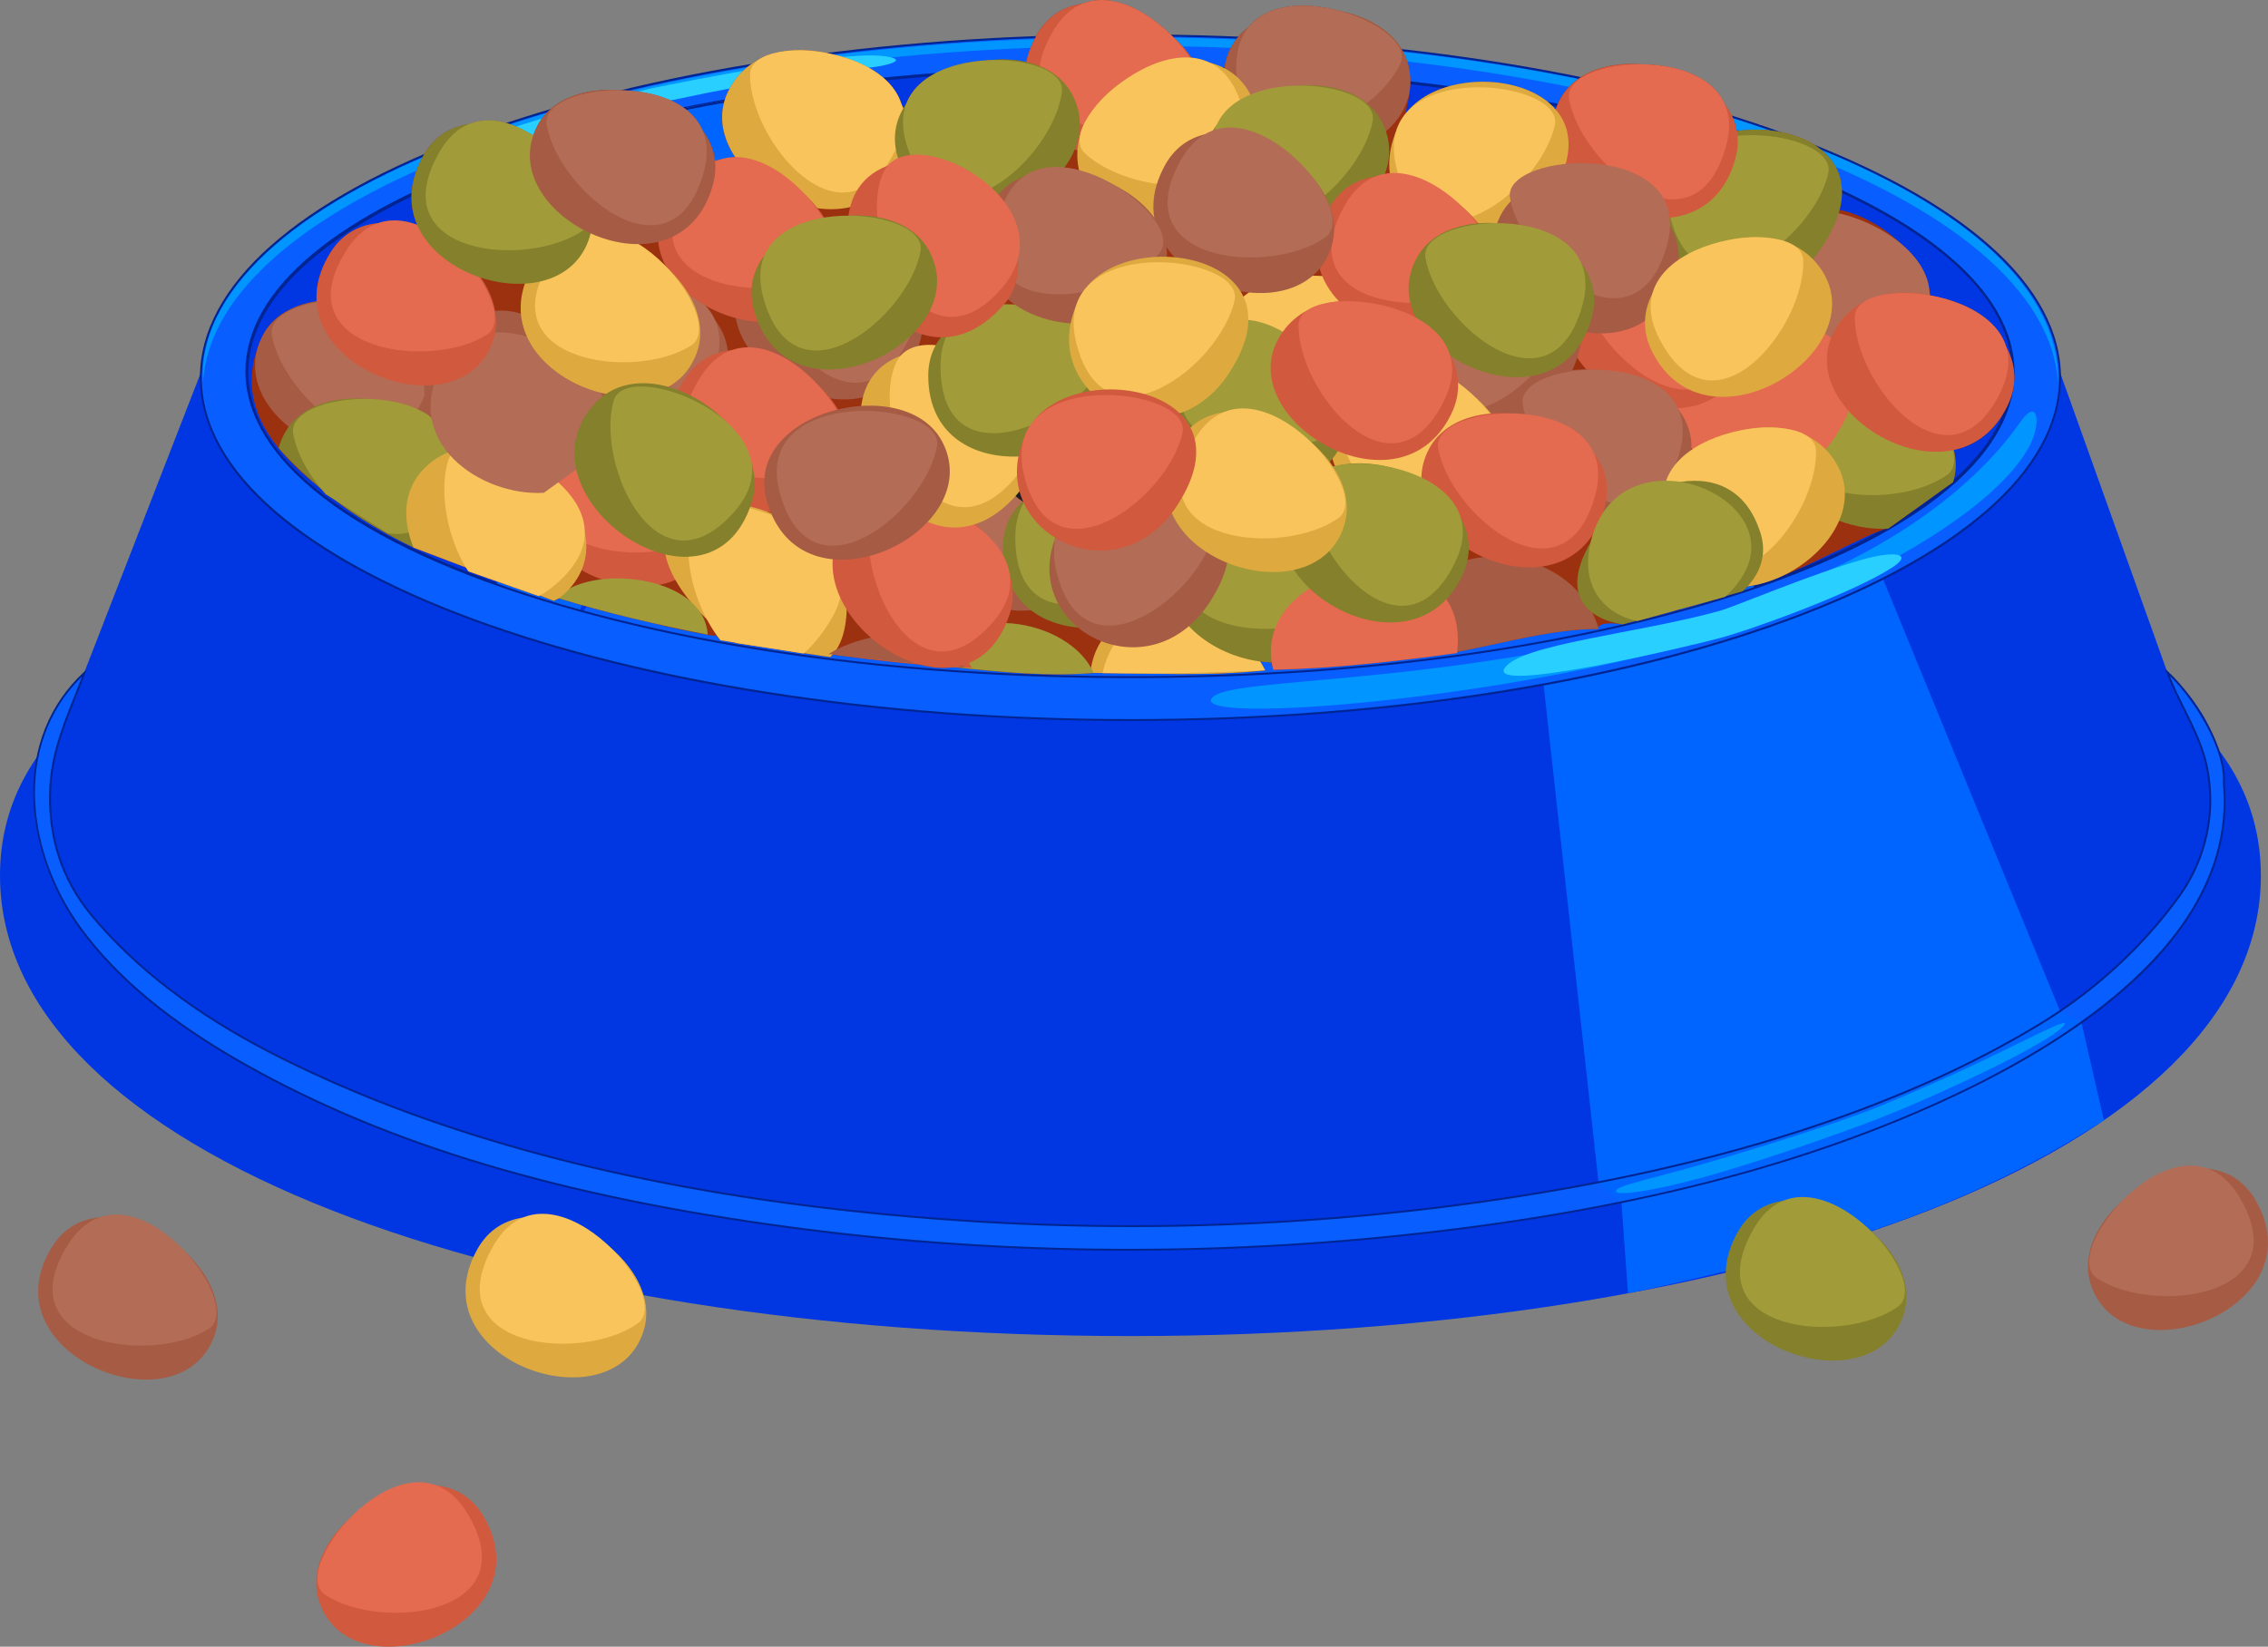 <?xml version="1.0" encoding="UTF-8"?>
<svg id="Ebene_2" data-name="Ebene 2" xmlns="http://www.w3.org/2000/svg" viewBox="0 0 542.07 393.69">
  <rect x="0" y="0" width="542.07" height="393.69" fill="#808080" stroke="none"/>
  <defs>
    <style>
      .cls-1 {
        fill: #d1593e;
      }

      .cls-1, .cls-2, .cls-3, .cls-4, .cls-5, .cls-6, .cls-7, .cls-8, .cls-9, .cls-10, .cls-11, .cls-12, .cls-13, .cls-14, .cls-15, .cls-16, .cls-17 {
        stroke-width: 0px;
      }

      .cls-2 {
        fill: #e46a50;
      }

      .cls-3 {
        fill: #a19b39;
      }

      .cls-4 {
        fill: #9c3110;
      }

      .cls-5 {
        fill: #085eff;
      }

      .cls-6 {
        fill: #002491;
      }

      .cls-7 {
        fill: #fff;
      }

      .cls-8 {
        fill: #f8c45b;
      }

      .cls-9 {
        fill: #deaa40;
      }

      .cls-10 {
        fill: #0095ff;
      }

      .cls-11 {
        fill: #29d0ff;
      }

      .cls-12 {
        fill: #0065ff;
      }

      .cls-13 {
        fill: #a65b44;
      }

      .cls-14 {
        fill: #0037e3;
      }

      .cls-15 {
        fill: #85802b;
      }

      .cls-16 {
        fill: #1d1d1b;
      }

      .cls-17 {
        fill: #b36c55;
      }
    </style>
  </defs>
  <g id="_Ńëîé_1" data-name="Ńëîé 1">
    <g>
      <g>
        <path class="cls-14" d="m531.47,196.99c-7.37,55.85-118.22,100.38-255.04,101.69-2.17.02-4.35.03-6.53.03-.59,0-1.18,0-1.77,0h-.18c-143.02-.49-258.68-48.19-259.44-107.07l10.25-27.32,29.27-75.31h444.33l25.63,71.67h0c0,.06.03.16.07.34.27,1.21,1.29,5.39,2.97,7.86l6.42,17.3,3.79,10.23.22.58Z"/>
        <path class="cls-14" d="m540.37,209.3c0,66.49-120.97,110.12-270.18,110.12S0,275.79,0,209.3s120.97-85.9,270.18-85.9,270.18,19.41,270.18,85.9Z"/>
        <path class="cls-14" d="m531.87,191.05c0,1.99-.13,3.97-.4,5.94-7.48,56.7-121.6,101.72-261.28,101.72S9.28,250.83,8.51,191.65c-.01-.19-.01-.4-.01-.6,0-10.4,3.58-19.23,10.26-26.72,31.55-35.36,132.16-40.93,251.43-40.93s212.73,5.18,247.8,37.28c9,8.23,13.88,18.23,13.88,30.37Z"/>
        <path class="cls-14" d="m518.15,161.1s-.05-.05-.08-.07c-.04-.17-.06-.28-.07-.33l.15.4Z"/>
        <path class="cls-5" d="m270.18,8.46c-122.71,0-222.18,36.64-222.18,81.84s99.47,81.85,222.18,81.85,222.18-36.64,222.18-81.85S392.89,8.46,270.18,8.46Zm131.58,137.53c-36.08,9.95-81.82,15.9-131.58,15.9s-95.49-5.94-131.58-15.9c-48.45-13.34-79.49-33.91-79.49-56.97,0-40.24,94.5-72.86,211.07-72.86s211.06,32.62,211.06,72.86c0,23.06-31.03,43.63-79.48,56.97Z"/>
        <g>
          <path class="cls-14" d="m481.02,88.79c0,23.06-31.03,43.63-79.48,56.97-36.08,9.95-81.82,15.9-131.58,15.9s-95.49-5.94-131.58-15.9c-48.45-13.34-79.49-33.91-79.49-56.97,0-40.24,94.5-72.86,211.07-72.86s211.06,32.62,211.06,72.86Z"/>
          <path class="cls-6" d="m269.96,161.89c-48.4,0-93.92-5.5-131.64-15.91-50.63-13.94-79.66-34.78-79.66-57.19,0-19.57,22.01-37.94,61.98-51.74,39.89-13.77,92.92-21.35,149.33-21.35s109.43,7.58,149.32,21.35c39.97,13.8,61.98,32.17,61.98,51.74,0,22.41-29.03,43.25-79.65,57.19-37.75,10.41-83.27,15.91-131.64,15.91Zm0-145.73c-116.26,0-210.84,32.58-210.84,72.63,0,11.2,7.23,21.94,21.48,31.94,13.63,9.56,33.63,18.14,57.85,24.8,37.68,10.4,83.16,15.89,131.52,15.89s93.81-5.5,131.52-15.89c24.21-6.67,44.21-15.24,57.84-24.8,14.25-10,21.48-20.74,21.48-31.94,0-40.05-94.58-72.63-210.84-72.63Z"/>
        </g>
        <path class="cls-12" d="m419.39,140.56c-4.63,1.53-12.85,4.05-17.86,5.43-36.08,9.95-81.82,15.9-131.58,15.9s-95.49-5.94-131.58-15.9c-5.01-1.38-15.14-4.74-19.77-6.27,3.36-4.9,8.42-9.28,14.46-13.62,1.16,2.09,16.59,7.19,16.59,7.19,16.9-10.64,27.97-13.54,42.09-17.58,14.79-4.24,23.43-5.8,43.6-7.9,0,0-7.62-10.45-9.33-14.14,14.3-1.85,29.12-2.82,43.95-2.82,33.71,0,67.44,4.99,94.96,14.05,12.96,4.27,23.78,9.17,32.14,14.59,10.3,6.67,17.75,13.44,22.35,21.07Z"/>
        <path class="cls-5" d="m401.77,145.99c-36.07,9.94-81.81,15.9-131.58,15.9s-95.5-5.94-131.58-15.9c4.62-17.93,61.76-40.03,131.58-40.03s126.96,22.11,131.58,40.03Z"/>
        <path class="cls-5" d="m531.51,187.31c.68-8.05-6.75-20.3-13.52-26.62,2.8,7.55,7.72,14.52,9.41,22.37,2.35,10.89-.09,22.22-6.54,31.16-8.88,12.33-20.41,22.77-33.29,30.59-36.79,22.33-81.27,34.31-123.4,41-54.92,8.72-111.45,9.54-166.66,3-45.03-5.33-92.08-16.24-132.69-37.08-16.05-8.24-31.42-18.96-43.02-32.99-7.21-8.72-10.37-18.86-9.8-30.38.5-10.12,4.72-18.26,8.15-27.49-17.59,16.43-14.02,43.2-.93,61.09,10.14,13.86,24.55,24.22,39.36,32.56,39.51,22.26,85.61,32.94,130.19,38.91,48.3,6.47,97.4,7.04,145.86,1.98,45.52-4.76,92-14.23,133.55-34.05,27.98-13.35,66.56-37.93,63.32-74.05Z"/>
        <path class="cls-12" d="m389.09,309.2c11.58-2.32,41.78-9.44,58.86-15.17,27.74-9.31,45.9-20.44,54.9-26.2l-5.38-23.37-5.1-2.73-42.43-103.57c-6.31,3.22-18.28,8.57-36.93,14.5-19.15,6.09-32.57,8.53-44.13,10.59l13.19,119.41,5.47,4.79,1.56,21.75Z"/>
        <path class="cls-10" d="m235.33,107.8c-20.17,2.1-28.81,3.66-43.6,7.9-14.12,4.04-25.19,6.94-42.09,17.58,0,0-15.43-5.11-16.59-7.19,3.05-2.19,6.34-4.37,9.79-6.6,8.36-5.42,19.17-10.32,32.13-14.59,15.42-5.08,32.79-8.88,51.02-11.24,1.71,3.69,9.33,14.14,9.33,14.14Z"/>
        <path class="cls-12" d="m225.99,93.66c-18.23,2.36-35.6,6.16-51.02,11.24-12.96,4.27-23.77,9.17-32.13,14.59-3.45,2.23-6.75,4.41-9.79,6.6-9.94-17.91-24.37-84.22-24.37-84.22,14.33-5.98,26.18-9.36,42.79-13.37,15.07-3.64,44.31-8.76,58.8-9.69,0,0,8.54,58.45,15.65,74.68.02.06.05.11.08.17Z"/>
        <path class="cls-14" d="m401.77,146.04c-.83.23-.82.23-1.66.45-13.91-21.18-66.09-38.65-130.33-38.65s-115.46,16.72-130.37,38.32c-.61-.16-.2.04-.81-.12,4.62-17.93,61.76-40.03,131.58-40.03s126.96,22.1,131.58,40.03Z"/>
        <path class="cls-10" d="m448.94,267.44c-7.71,3-27.42,10.07-42.74,14.26-12.35,3.38-21.91,4.57-19.62,2.59,1.25-1.08,9.26-2.8,19.46-5.72,13.59-3.89,31.06-9.4,41.53-13.4,2.17-.83,14.46-5.96,25.36-11.13,11.65-5.53,21.85-11.03,20.49-9.04-2.75,4.01-29.99,16.8-44.49,22.45Z"/>
        <path class="cls-10" d="m410.11,152.09c-48.8,15.05-124.76,21.18-120.54,14.9,3.82-5.68,55.94-2,121.47-20.94,36.09-10.43,59.95-28.14,71.77-45.08,4.47-6.41,5.09.56,2.15,5.89-10.76,19.5-54.51,38.96-74.85,45.23Z"/>
        <path class="cls-11" d="m188.73,114.83c-13.62,3.2-25.81,8.42-34.63,13.26-5.23,2.87-5.85,5.62-4.18,4.48,9.62-6.53,20.49-11.22,39.97-16.59,10.91-3.01,24.82-5.83,34.46-7.16,7.19-.99,11.75-1.21,10.26-1.78-1.49-.57-11.28.24-21.98,1.99-9.62,1.57-18.16,4.45-23.9,5.8Z"/>
        <path class="cls-10" d="m491.9,89.85c.02.57-.01,1.14-.05,1.71-2.47-44.41-100.52-80.59-221.67-80.59S50.98,47.15,48.51,91.56c-.04-.57-.05-1.14-.05-1.71,0-44.36,99.02-80.93,221.72-80.93s220.5,35.61,221.72,80.93Z"/>
        <path class="cls-11" d="m156.02,21.06c-4.46.91-60.04,15.43-52.53,19.69,2.27,1.29,8.98-3.26,12.54-4.3,11.65-3.38,23.78-7.87,36.35-10.7,22.9-5.15,41.33-8.24,53.39-9.35,7.79-.72,11.37-2.3,5.32-3-11-1.26-46.9,5.99-55.07,7.66Z"/>
        <path class="cls-6" d="m269.75,299.03c-27.2,0-54.27-1.79-81-5.37-54.73-7.33-96.12-19.7-130.27-38.94-17.82-10.04-30.72-20.71-39.43-32.63-6.72-9.19-10.76-20.57-11.08-31.22-.36-12.04,3.8-22.47,12.04-30.17l.71-.66-.34.91c-.73,1.97-1.51,3.92-2.26,5.8-2.82,7.05-5.48,13.7-5.87,21.62-.57,11.55,2.71,21.71,9.74,30.22,10.38,12.55,24.83,23.63,42.95,32.93,35.9,18.42,80.52,30.89,132.61,37.06,56.16,6.65,112.21,5.64,166.6-3,50.16-7.97,91.65-21.75,123.31-40.97,13.06-7.93,24.55-18.48,33.22-30.53,6.45-8.95,8.81-20.24,6.5-30.98-1.02-4.71-3.24-9.19-5.4-13.53-1.42-2.85-2.89-5.81-4-8.81l-.34-.91.71.66c7.09,6.62,14.23,18.96,13.59,26.79,1.44,16.09-5.3,31.48-20.02,45.73-10.56,10.22-25.17,19.82-43.43,28.53-36.31,17.32-80.01,28.46-133.62,34.07-21.63,2.26-43.32,3.39-64.92,3.39ZM19.59,161.73c-16.85,16.57-12.94,42.64-.17,60.09,8.67,11.86,21.53,22.49,39.29,32.5,34.09,19.21,75.44,31.56,130.11,38.88,47.92,6.42,96.98,7.08,145.81,1.98,53.55-5.6,97.21-16.73,133.47-34.03,30.54-14.57,66.3-39.21,63.19-73.82v-.02s0-.02,0-.02c.62-7.42-5.94-19.03-12.7-25.72,1.05,2.65,2.35,5.27,3.61,7.81,2.17,4.36,4.41,8.86,5.43,13.63,2.34,10.87-.05,22.29-6.57,31.35-8.71,12.09-20.24,22.69-33.36,30.65-31.72,19.25-73.26,33.06-123.48,41.03-54.43,8.64-110.52,9.65-166.72,3-52.15-6.17-96.81-18.66-132.76-37.11-18.17-9.33-32.67-20.45-43.1-33.05-7.11-8.6-10.42-18.87-9.85-30.53.4-8,3.07-14.69,5.9-21.77.63-1.58,1.28-3.2,1.9-4.85Z"/>
        <path class="cls-11" d="m411.04,152.55c-7.73,2.07-55.62,13.43-51.4,7.15,3.82-5.68,31.33-8.16,51.41-13.65,3-.82,22.49-9.05,34.31-12.33,7.53-2.09,12.02-1.38,6.92,1.94-9.27,6.04-33.19,14.73-41.24,16.89Z"/>
        <path class="cls-6" d="m270.18,172.38c-59.37,0-115.19-8.52-157.18-23.99-42.06-15.49-65.22-36.12-65.22-58.09s23.16-42.59,65.22-58.09c41.99-15.47,97.81-23.99,157.18-23.99s115.19,8.52,157.18,23.99c42.06,15.49,65.22,36.12,65.22,58.09s-23.16,42.6-65.22,58.09c-41.99,15.47-97.81,23.99-157.18,23.99Zm0-163.69c-122.38,0-221.95,36.61-221.95,81.61s99.57,81.62,221.95,81.62,221.95-36.61,221.95-81.62S392.57,8.69,270.18,8.69Zm0,153.43c-48.4,0-93.92-5.5-131.64-15.91-50.63-13.94-79.66-34.78-79.66-57.19,0-19.57,22.01-37.94,61.98-51.74,39.89-13.77,92.92-21.35,149.33-21.35s109.43,7.58,149.32,21.35c39.97,13.8,61.98,32.17,61.98,51.74,0,22.41-29.03,43.25-79.65,57.19h0c-37.75,10.41-83.27,15.91-131.64,15.91Zm0-145.73c-116.26,0-210.84,32.58-210.84,72.63,0,11.2,7.23,21.94,21.48,31.94,13.63,9.56,33.63,18.14,57.85,24.8,37.68,10.4,83.16,15.89,131.52,15.89s93.81-5.5,131.52-15.89h0c24.21-6.67,44.21-15.24,57.84-24.8,14.25-10,21.48-20.74,21.48-31.94,0-40.05-94.58-72.63-210.84-72.63Z"/>
      </g>
      <path class="cls-4" d="m479.77,97.1c-3.01,6.14-7.65,9.36-12.78,10.47.61,2.53.61,5.13-.19,7.69l-15.52,11.13c-3.85.22-24.36,12.64-33.61,13.79-.37.4-.75.79-1.16,1.17l-3.94,1.09c-.09.08-.17.17-.26.25l-21.05,5.8c-.11-.03-.21-.05-.32-.08l-3.16.87c-2.85-.47-6.1-.31-5.7,1.07-11.08,0-22.53,3.36-33.83,5.51,0,.09-.01.18-.02.27-14.5,1.98-29.34,3.68-43.94,4.02-.15-.6-.26-1.18-.34-1.76-.93-.03-1.86-.11-2.78-.23.1.16.19.32.28.48.34.53.65,1.07.93,1.63-10.47,1.15-21.27.91-31.93.74-2.32,0-4.63-.03-6.95-.06,0-.01,0-.02.01-.03-.61,0-1.22-.01-1.82-.01,0,0,.01.02.01.02-.19,0-.38,0-.58,0-10.69.86-22.25-.25-33.24-1.42-2.6.37-5.33.12-8.05-.62-6.92-.62-13.85-1.47-20.63-2.36-.06,0-.11-.01-.17-.02-.19.22-.38.42-.58.61l-6.31-.93s-.07.06-.1.09l-8.43-1.35-7.67-1.13c-.06-.04-.12-.09-.18-.13l-3.59-.57c-.69-.86-1.48-1.62-1.32-1.03-4.62-.74-9.18-1.73-13.73-2.83-7.95-1.78-15.87-3.82-23.62-6.17-.35.22-.73.43-1.13.61l-3.38-1.28c-.09.05-.18.1-.27.14l-16.79-5.91c-.2-.3-.39-.61-.57-.92l-12.52-4.75s-.02-.04-.03-.05c-1.19-.56-10.86-5.16-18.89-11.43l-2.09-1.32c-.35-.4-.69-.8-1.03-1.2-6.79-5.68-22.92-18.26-14.05-36.64,2.34-4.84,7.34-7.4,12.91-8.27-.22-3.59.74-7.51,3.29-11.61,2.79-4.48,6.84-6.61,11.3-7.03,3.04-1.08,6.28-.8,9.43.36-2.03-4.69-1.98-10.31,1.46-16.49,2.56-4.61,6.51-6.94,10.94-7.58,4.86-2,10.41-.44,15.36,2.73.27-.77.59-1.54.99-2.32,3.41-6.52,11.26-9.06,19.31-8.51,8.39.01,17.31,2.79,20.19,9.66,1.58,2.1,2.63,4.49,2.94,7.14.32-.05.63-.09.95-.12,1.26-.45,2.57-.66,3.88-.68-3.3-4.97-4.35-10.82-1.37-16.35,1.73-3.21,4.19-5.5,7.05-7,1.54-1.05,3.82-1.73,6.48-2.02,2.78-.39,5.7-.27,8.58.27,8.31,1.28,16.94,5.41,19.04,12.52.16.29.3.57.44.86.21-.35.43-.69.66-1.03,2.62-6.97,11.42-10.09,19.81-10.43,3.05-.33,6.1-.2,8.89.43.43-2.04,1.21-4.16,2.43-6.35,2.56-4.61,6.5-6.94,10.94-7.58,6.89-2.84,15.17,1.47,21.13,7.38,1.91,1.66,3.6,3.52,4.94,5.51,1.56.14,3.08.53,4.48,1.23,1.21.31,2.36.74,3.44,1.31.53-4.24,2.67-7.5,5.75-9.84,4.64-5.83,13.97-6.09,22.05-3.82,7.89,1.65,14.75,6.23,16.27,13.43,1.33,6.3-1.62,11.93-.36,10.57,7.74-9.41,27.74-9.4,35.43-.49.27-.77.59-1.54.99-2.32,3.42-6.52,11.27-9.06,19.31-8.51,8.4.02,17.31,2.79,20.19,9.66,1.42,1.89,2.41,4.01,2.82,6.33,12.96-1.96,28.25,4.45,24.57,18.8,5.42,1.16,10.84,4.26,14.95,8.37,3.36,2.89,5.84,6.4,6.42,10.28.18.61.33,1.23.45,1.85,7.99,1.45,16.01,5.53,18.03,12.35,2.28,4.17,2.72,9.02.23,14.11Z"/>
      <g>
        <path class="cls-13" d="m12.45,298.08c-15.99,25.71,30.4,44.27,38.75,21.4,6.57-18.02-27.11-40.09-38.75-21.4Z"/>
        <path class="cls-17" d="m16.13,297.75c-14.76,23.72,20.11,28.62,33.7,19.98,9.66-6.13-19.55-42.74-33.7-19.98Z"/>
      </g>
      <g>
        <path class="cls-15" d="m415.27,294.65c-14.7,26.47,32.56,42.71,39.76,19.46,5.67-18.32-29.06-38.7-39.76-19.46Z"/>
        <path class="cls-3" d="m418.92,294.14c-13.57,24.42,21.5,27.59,34.65,18.29,9.35-6.6-21.64-41.72-34.65-18.29Z"/>
      </g>
      <g>
        <path class="cls-9" d="m114.08,298.67c-14.7,26.47,32.56,42.71,39.76,19.46,5.67-18.32-29.06-38.7-39.76-19.46Z"/>
        <path class="cls-8" d="m117.73,298.15c-13.57,24.42,21.5,27.59,34.65,18.29,9.35-6.6-21.64-41.72-34.65-18.29Z"/>
      </g>
      <g>
        <path class="cls-1" d="m115.5,362.4c15.46,26.03-31.3,43.64-39.17,20.6-6.2-18.15,27.93-39.53,39.17-20.6Z"/>
        <path class="cls-2" d="m111.83,361.99c14.27,24.02-20.69,28.2-34.11,19.29-9.53-6.33,20.42-42.33,34.11-19.29Z"/>
      </g>
      <g>
        <path class="cls-13" d="m538.95,286.69c15.46,26.03-31.3,43.64-39.17,20.6-6.2-18.15,27.93-39.53,39.17-20.6Z"/>
        <path class="cls-17" d="m535.29,286.28c14.27,24.02-20.69,28.2-34.11,19.29-9.53-6.33,20.42-42.33,34.11-19.29Z"/>
      </g>
      <g>
        <path class="cls-17" d="m456.99,80.3c-18.41,21.01-33.22-10.93-28.91-26.45,3.06-11.02,46.58,6.29,28.91,26.45Z"/>
        <g>
          <path class="cls-13" d="m104.67,94.51c-8.23,29.13-53.2,7.33-41.91-14.23,8.9-16.99,47.9-6.96,41.91,14.23Z"/>
          <path class="cls-17" d="m102.45,91.57c-7.6,26.88-34.7,4.41-37.47-11.46-1.97-11.27,44.76-14.33,37.47,11.46Z"/>
        </g>
        <g>
          <g>
            <path class="cls-13" d="m263.51,133.75c-14.85,25.68-49.45,6.64-36.29-17.07,9.28-16.71,52.6-10.38,36.29,17.07Z"/>
            <path class="cls-17" d="m225.95,127.8c6.48,27.17,34.48,5.83,37.91-9.9,2.44-11.18-44.13-16.17-37.91,9.9Z"/>
          </g>
          <g>
            <path class="cls-15" d="m109.78,118.1c-1.96,6.92-5.98,10.97-10.84,12.83,0,0-10.45-4.79-19.01-11.49-8.87-6.93-13.34-12.35-13.34-12.35.29-1.07.72-2.15,1.28-3.23,8.9-16.99,47.9-6.96,41.91,14.23Z"/>
            <path class="cls-3" d="m107.55,115.16c-2.92,10.35-8.74,13.38-14.94,12.3l-14.77-9.33c-3.97-4.41-6.94-9.71-7.76-14.42-1.97-11.27,44.76-14.33,37.47,11.46Z"/>
          </g>
          <g>
            <path class="cls-13" d="m104.2,82.71c-14.7,26.47,32.56,42.71,39.76,19.46,5.67-18.32-29.06-38.7-39.76-19.46Z"/>
            <path class="cls-13" d="m107.85,82.2c-13.57,24.42,21.5,27.59,34.65,18.29,9.35-6.6-21.64-41.72-34.65-18.29Z"/>
          </g>
          <g>
            <path class="cls-15" d="m427.05,95.8c-10.08,18.14,8.95,31.47,24.24,30.59l15.52-11.13c5.67-18.32-29.06-38.7-39.76-19.46Z"/>
            <path class="cls-3" d="m430.7,95.28c-13.57,24.42,21.5,27.59,34.65,18.29,9.35-6.6-21.64-41.72-34.65-18.29Z"/>
          </g>
          <g>
            <path class="cls-13" d="m173.41,89.78c-8.23,29.13-53.2,7.33-41.91-14.23,8.9-16.99,47.9-6.96,41.91,14.23Z"/>
            <path class="cls-17" d="m171.18,86.84c-7.6,26.88-34.7,4.41-37.47-11.46-1.97-11.27,44.76-14.33,37.47,11.46Z"/>
          </g>
          <path class="cls-2" d="m439.66,102.72c-14.85,25.68-49.45,6.64-36.29-17.07,9.28-16.71,52.6-10.38,36.29,17.07Z"/>
          <g>
            <path class="cls-13" d="m218.77,84.58c-12.33,25.13-51.89,1.61-41.37-17.89,11.11-20.59,51.77-3.29,41.37,17.89Z"/>
            <path class="cls-17" d="m217.11,81.29c-12.31,25.08-34.92-1.91-34.8-18.01.09-11.44,46.61-6.05,34.8,18.01Z"/>
          </g>
          <g>
            <path class="cls-1" d="m417.77,83.57c-8.23,29.13-53.2,7.33-41.91-14.23,8.9-16.99,47.9-6.96,41.91,14.23Z"/>
            <path class="cls-2" d="m415.54,80.63c-7.6,26.88-34.7,4.41-37.47-11.46-1.97-11.27,44.76-14.33,37.47,11.46Z"/>
          </g>
          <g>
            <g>
              <path class="cls-7" d="m249.41,112.32c9.34,28.8,53.44,5.29,41.33-15.83-9.54-16.64-48.13-5.11-41.33,15.83Z"/>
              <path class="cls-16" d="m266.92,127.71c-1.06,0-2.11-.07-3.14-.22-7.8-1.11-13.58-6.27-16.27-14.55h0c-3.09-9.52,1.9-18.5,13.03-23.43,11.17-4.95,26.18-4.06,31.94,5.99,3.51,6.13,3.1,12.97-1.17,19.27-5.25,7.74-15.29,12.94-24.39,12.94Zm7.5-37.18c-4.11,0-8.43.94-12.26,2.64-7.13,3.16-13.72,9.69-10.85,18.54h0c2.22,6.84,6.72,10.93,13.02,11.82,8.29,1.17,18.69-3.66,23.67-11,2.38-3.51,4.49-8.97,1.01-15.04-2.78-4.85-8.45-6.96-14.59-6.96Z"/>
            </g>
            <g>
              <path class="cls-7" d="m251.52,109.3c8.62,26.57,34.84,3.07,37-12.89,1.54-11.34-45.28-12.61-37,12.89Z"/>
              <path class="cls-16" d="m264.21,123.31c-4.3,0-10.91-2.06-14.59-13.4h0c-2.98-9.17.71-14.64,4.33-17.62,8.31-6.83,24.39-7.08,32.16-2.74,4.34,2.42,4.61,5.51,4.39,7.13-1.47,10.86-13.57,25.55-25.07,26.58-.38.03-.79.05-1.22.05Zm-10.79-14.63c2.44,7.5,6.36,11.07,11.65,10.59,9.56-.86,20.2-13.76,21.47-23.13.18-1.36-1.19-2.44-2.38-3.1-6.52-3.64-20.85-3.26-27.67,2.34-3.87,3.18-4.9,7.65-3.07,13.29h0Z"/>
            </g>
          </g>
          <path class="cls-8" d="m293.56,85.56c7.38,26.94,34.66,4.69,37.56-11.15,2.06-11.25-44.64-14.7-37.56,11.15Z"/>
          <g>
            <path class="cls-13" d="m374.3,91.28c-14.85,25.68-49.45,6.64-36.29-17.07,9.28-16.71,52.6-10.38,36.29,17.07Z"/>
            <path class="cls-17" d="m336.74,85.33c6.48,27.17,34.48,5.83,37.91-9.9,2.43-11.18-44.13-16.17-37.91,9.9Z"/>
          </g>
          <g>
            <path class="cls-13" d="m403.65,111.12c-8.23,29.13-53.2,7.33-41.91-14.23,8.9-16.99,47.9-6.96,41.91,14.23Z"/>
            <path class="cls-17" d="m401.42,108.18c-7.6,26.88-34.7,4.41-37.47-11.46-1.97-11.27,44.76-14.33,37.47,11.46Z"/>
          </g>
          <g>
            <path class="cls-15" d="m239.73,130.81c.02,30.28,49.21,21.49,44.2-2.33-3.95-18.77-44.21-19.69-44.2,2.33Z"/>
            <path class="cls-3" d="m242.67,128.58c.02,27.94,32.2,13.65,39.17-.86,4.96-10.31-39.19-25.94-39.17.86Z"/>
          </g>
          <g>
            <path class="cls-9" d="m302.39,160.25c-13.73,1.51-28.01.63-41.82.63,2.77-22.14,34-16.25,41.82-.63Z"/>
            <path class="cls-8" d="m302.34,160.25c-12.94.65-25.89.87-38.84.68,4.79-20.48,29.51-19.35,38.84-.68Z"/>
          </g>
          <g>
            <path class="cls-9" d="m398.06,129.82c12.88,24.85,51.92.47,40.97-18.8-11.56-20.34-51.83-2.15-40.97,18.8Z"/>
            <path class="cls-8" d="m399.65,126.49c12.86,24.8,34.87-2.68,34.39-18.78-.34-11.44-46.73-5.02-34.39,18.78Z"/>
          </g>
          <g>
            <path class="cls-9" d="m320.68,95.31c-14.7,26.47,32.56,42.71,39.76,19.46,5.67-18.32-29.06-38.7-39.76-19.46Z"/>
            <path class="cls-8" d="m324.33,94.79c-13.57,24.42,21.5,27.59,34.65,18.29,9.35-6.6-21.64-41.72-34.65-18.29Z"/>
          </g>
          <g>
            <path class="cls-15" d="m281.52,84.91c-14.7,26.47,32.56,42.71,39.76,19.46,5.67-18.32-29.06-38.7-39.76-19.46Z"/>
            <path class="cls-3" d="m285.18,84.4c-13.57,24.42,21.5,27.59,34.65,18.29,9.35-6.6-21.64-41.72-34.65-18.29Z"/>
          </g>
          <g>
            <path class="cls-15" d="m282.01,127.76c-14.7,26.47,32.56,42.71,39.76,19.46,5.67-18.32-29.06-38.7-39.76-19.46Z"/>
            <path class="cls-3" d="m285.66,127.24c-13.57,24.42,21.5,27.59,34.65,18.29,9.35-6.6-21.64-41.72-34.65-18.29Z"/>
          </g>
          <path class="cls-13" d="m382.1,150.35c-13.91,0-28.39,5.3-42.43,6.83-10.2-29.44,35.04-32.16,42.43-6.83Z"/>
          <g>
            <path class="cls-1" d="m163.58,90.75c-15.99,25.71,30.4,44.27,38.75,21.4,6.57-18.02-27.11-40.09-38.75-21.4Z"/>
            <path class="cls-2" d="m167.25,90.41c-14.76,23.72,20.11,28.62,33.7,19.98,9.66-6.13-19.55-42.74-33.7-19.98Z"/>
          </g>
          <g>
            <path class="cls-1" d="m130.82,108.47c-15.99,25.71,30.4,44.27,38.75,21.4,6.57-18.02-27.11-40.09-38.75-21.4Z"/>
            <path class="cls-2" d="m134.49,108.13c-14.76,23.72,20.11,28.62,33.7,19.98,9.66-6.13-19.55-42.74-33.7-19.98Z"/>
          </g>
          <path class="cls-3" d="m261.38,160.88c-12.2,1.02-25.55-.55-37.89-1.87,4.9-15.75,32.09-11.38,37.89,1.87Z"/>
          <g>
            <g>
              <path class="cls-7" d="m238.72,97.69c-8.11,29.17,41.64,33.91,43.2,9.62,1.23-19.14-37.31-30.83-43.2-9.62Z"/>
              <path class="cls-16" d="m261.43,124.9c-7.08,0-14.26-2.34-19.11-6.64-5.9-5.23-7.86-12.73-5.53-21.11,2.68-9.65,11.8-14.38,23.8-12.35,12.05,2.04,24.07,11.06,23.33,22.63-.45,7.05-4.58,12.53-11.61,15.42-3.36,1.38-7.1,2.04-10.88,2.04Zm-5.9-36.53c-6.45,0-12.85,2.56-14.88,9.85h0c-1.93,6.93-.43,12.82,4.33,17.05,6.26,5.56,17.6,7.27,25.81,3.89,3.92-1.61,8.69-5,9.14-11.98.6-9.32-9.7-16.69-20-18.43-1.43-.24-2.92-.38-4.4-.38Z"/>
            </g>
            <g>
              <path class="cls-7" d="m242.15,96.33c-7.48,26.92,27.35,21.79,37.97,9.68,7.54-8.6-30.79-35.51-37.97-9.68Z"/>
              <path class="cls-16" d="m255.95,117.85c-3.65,0-7.08-.67-9.9-2.19-3.68-1.99-9.33-7.21-5.82-19.86h0c2.58-9.29,8.68-11.82,13.34-12.3,10.69-1.1,24.24,7.56,28.33,15.46,2.28,4.41.81,7.14-.27,8.37-5.22,5.95-16.17,10.51-25.68,10.51Zm-11.87-20.98c-2.11,7.6-.81,12.74,3.87,15.27,8.44,4.56,24.43-.32,30.67-7.44.91-1.03.35-2.69-.27-3.9-3.43-6.63-15.58-14.23-24.37-13.32-4.98.52-8.31,3.67-9.9,9.39h0Z"/>
            </g>
          </g>
          <g>
            <path class="cls-1" d="m383.44,121.58c-8.23,29.13-53.2,7.33-41.91-14.23,8.9-16.99,47.9-6.96,41.91,14.23Z"/>
            <path class="cls-2" d="m381.21,118.64c-7.6,26.88-34.7,4.41-37.47-11.46-1.97-11.27,44.76-14.33,37.47,11.46Z"/>
          </g>
          <g>
            <path class="cls-9" d="m202.4,144.39c0,6.3-1.5,10.36-3.95,12.7l-22.5-3.33c-15.96-10.82-28.43-32.79-.89-33.12,11.17-.13,28.18,12.11,27.34,23.75Z"/>
            <path class="cls-8" d="m198.68,148c-2.2,3.67-4.43,6.37-6.63,8.25l-19.86-3.18c-9.36-11.77-11.95-34.73,2.87-32.43,12.44,1.93,33.15,11.52,23.62,27.36Z"/>
          </g>
          <g>
            <path class="cls-15" d="m420.5,126.62c2.19,5.88.17,10.9-3.99,14.73l-28.72,7.93c-8.85-1.47-14.39-7.28-8.12-18.71,7.78-14.19,33.64-24.73,40.82-3.95Z"/>
            <path class="cls-3" d="m391.27,148.48c-8.01-1.74-13.58-8.34-11.12-18.75,7.12-30.2,55.37-8.2,32.17,12.95l-21.05,5.8Z"/>
          </g>
          <path class="cls-3" d="m169.15,151.72c-12.08-2.35-24.23-5.2-36-8.8,7.47-8.21,35.08-5.67,36,8.8Z"/>
          <g>
            <path class="cls-1" d="m232.28,159.66c-11.01-.39-22.23-1.74-33.09-3.16,9.47-5.41,26.63-8.47,33.09,3.16Z"/>
            <path class="cls-13" d="m230.39,159.55c-10.81-.72-21.59-1.91-32.35-3.18,7.46-4.86,27.99-9.16,32.35,3.18Z"/>
          </g>
          <g>
            <path class="cls-13" d="m290.04,142.49c-14.85,25.68-49.45,6.64-36.29-17.07,9.28-16.71,52.6-10.38,36.29,17.07Z"/>
            <path class="cls-17" d="m252.48,136.54c6.48,27.17,34.48,5.83,37.91-9.9,2.43-11.18-44.13-16.17-37.91,9.9Z"/>
          </g>
          <g>
            <path class="cls-1" d="m241.31,146.83c-10.13,31.24-56.9-1.7-37.78-23.46,13.23-15.06,43.68,5.55,37.78,23.46Z"/>
            <path class="cls-2" d="m237.26,148.82c-18.41,21.01-33.22-10.93-28.91-26.45,3.06-11.02,46.58,6.29,28.91,26.45Z"/>
          </g>
          <g>
            <path class="cls-9" d="m243.03,118.24c-26.07,29.79-58.4-34.46-18.85-34.65,13.87-.07,29.09,22.96,18.85,34.65Z"/>
            <path class="cls-8" d="m242.29,114.63c-18.41,21.01-34.93-13.42-28.07-27.99,6.3-13.39,45.73,7.83,28.07,27.99Z"/>
          </g>
          <path class="cls-2" d="m348.25,156.12c-14.5,1.98-29.34,3.68-43.94,4.01-6.6-26.42,47.84-35.68,43.94-4.01Z"/>
          <g>
            <path class="cls-15" d="m349.36,137.9c-12.33,25.13-51.89,1.61-41.37-17.89,11.11-20.59,51.77-3.29,41.37,17.89Z"/>
            <path class="cls-3" d="m347.7,134.61c-12.31,25.08-34.92-1.91-34.8-18.01.09-11.44,46.61-6.05,34.8,18.01Z"/>
          </g>
          <g>
            <path class="cls-13" d="m183.24,119.6c8,29.2,53.14,7.77,42.02-13.89-8.76-17.07-47.84-7.34-42.02,13.89Z"/>
            <path class="cls-17" d="m186.39,117.87c7.38,26.94,34.66,4.69,37.56-11.15,2.06-11.25-44.64-14.7-37.56,11.15Z"/>
          </g>
          <g>
            <path class="cls-9" d="m135.95,140.93c-1.03,1.11-2.09,2.06-3.57,2.71l-33.54-12.72c-2.65-6.45-2.65-13.74,2.59-18.98,16.54-16.55,50.55,11.67,34.52,28.99Z"/>
            <path class="cls-8" d="m135.3,137.3c-2.27,2.45-4.47,4.15-6.57,5.21l-16.79-5.91c-4.99-7.47-7.13-19.01-4.82-26.52,3.36-10.94,46.39,7.55,28.18,27.22Z"/>
          </g>
        </g>
        <g>
          <path class="cls-13" d="m292.54,18.43c.02,30.28,49.21,21.49,44.2-2.33-3.95-18.77-44.21-19.69-44.2,2.33Z"/>
          <path class="cls-17" d="m295.48,16.2c.02,27.94,32.2,13.65,39.17-.86,4.96-10.31-39.19-25.94-39.17.86Z"/>
        </g>
        <g>
          <path class="cls-1" d="m247.73,8.47c-14.7,26.47,32.56,42.71,39.76,19.46,5.67-18.32-29.06-38.7-39.76-19.46Z"/>
          <path class="cls-2" d="m251.38,7.96c-13.57,24.42,21.5,27.59,34.65,18.29,9.35-6.6-21.64-41.72-34.65-18.29Z"/>
        </g>
        <path class="cls-17" d="m105.73,87.23c-10.08,18.14,8.95,31.47,24.24,30.59l15.52-11.13c5.67-18.32-29.06-38.7-39.76-19.46Z"/>
        <g>
          <path class="cls-15" d="m436.62,57.24c-14.85,25.68-49.45,6.64-36.29-17.07,9.28-16.71,52.6-10.38,36.29,17.07Z"/>
          <path class="cls-3" d="m399.06,51.29c6.48,27.17,34.48,5.83,37.91-9.9,2.44-11.18-44.13-16.17-37.91,9.9Z"/>
        </g>
        <g>
          <path class="cls-9" d="m215.72,39.1c-12.33,25.13-51.89,1.61-41.37-17.89,11.11-20.59,51.77-3.29,41.37,17.89Z"/>
          <path class="cls-8" d="m214.06,35.81c-12.31,25.08-34.92-1.91-34.8-18.01.09-11.44,46.61-6.05,34.8,18.01Z"/>
        </g>
        <g>
          <path class="cls-1" d="m414.72,38.1c-8.23,29.13-53.2,7.33-41.91-14.23,8.9-16.99,47.9-6.96,41.91,14.23Z"/>
          <path class="cls-2" d="m412.49,35.16c-7.6,26.88-34.7,4.41-37.47-11.46-1.97-11.27,44.76-14.33,37.47,11.46Z"/>
        </g>
        <g>
          <path class="cls-15" d="m214.69,37.99c9.34,28.8,53.44,5.29,41.33-15.83-9.54-16.64-48.13-5.11-41.33,15.83Z"/>
          <path class="cls-3" d="m216.8,34.97c8.62,26.57,34.84,3.07,37-12.89,1.54-11.34-45.28-12.61-37,12.89Z"/>
        </g>
        <g>
          <path class="cls-9" d="m299.7,24.47c9.98,26.15-34.19,39.07-41.29,18.08-7.49-22.16,32.88-40.13,41.29-18.08Z"/>
          <path class="cls-8" d="m296.16,23.44c9.96,26.1-25.2,24.25-36.9,13.18-8.31-7.86,27.34-38.22,36.9-13.18Z"/>
        </g>
        <g>
          <path class="cls-15" d="m288.26,43.01c8,29.2,53.14,7.77,42.02-13.89-8.76-17.07-47.84-7.34-42.02,13.89Z"/>
          <path class="cls-3" d="m290.51,40.09c7.38,26.94,34.66,4.69,37.56-11.15,2.06-11.25-44.64-14.7-37.56,11.15Z"/>
        </g>
        <g>
          <path class="cls-9" d="m371.26,45.8c-14.85,25.68-49.45,6.64-36.29-17.07,9.28-16.71,52.6-10.38,36.29,17.07Z"/>
          <path class="cls-8" d="m333.7,39.85c6.48,27.17,34.48,5.83,37.91-9.9,2.44-11.18-44.13-16.17-37.91,9.9Z"/>
        </g>
        <g>
          <path class="cls-13" d="m400.6,65.64c-8.23,29.13-53.2,7.33-41.91-14.23,8.9-16.99,47.9-6.96,41.91,14.23Z"/>
          <path class="cls-17" d="m398.38,58.8c-7.6,26.88-34.7,4.41-37.47-11.46-1.97-11.27,44.76-14.33,37.47,11.46Z"/>
        </g>
        <g>
          <path class="cls-15" d="m221.86,89.83c.02,30.28,49.21,21.49,44.2-2.33-3.95-18.77-44.21-19.69-44.2,2.33Z"/>
          <path class="cls-3" d="m224.8,87.6c.02,27.94,32.2,13.65,39.17-.86,4.96-10.31-39.19-25.94-39.17.86Z"/>
        </g>
        <g>
          <path class="cls-9" d="m395.01,84.34c12.88,24.85,51.92.47,40.97-18.8-11.56-20.34-51.83-2.15-40.97,18.8Z"/>
          <path class="cls-8" d="m396.6,81.01c12.86,24.8,34.87-2.68,34.39-18.78-.34-11.44-46.73-5.02-34.39,18.78Z"/>
        </g>
        <g>
          <path class="cls-1" d="m317.63,49.83c-14.7,26.47,32.56,42.71,39.76,19.46,5.67-18.32-29.06-38.7-39.76-19.46Z"/>
          <path class="cls-2" d="m321.29,49.31c-13.57,24.42,21.5,27.59,34.65,18.29,9.35-6.6-21.64-41.72-34.65-18.29Z"/>
        </g>
        <g>
          <path class="cls-13" d="m278.48,39.43c-14.7,26.47,32.56,42.71,39.76,19.46,5.67-18.32-29.06-38.7-39.76-19.46Z"/>
          <path class="cls-17" d="m282.13,38.45c-13.57,24.42,21.5,27.59,34.65,18.29,9.35-6.6-21.64-41.72-34.65-18.29Z"/>
        </g>
        <g>
          <path class="cls-9" d="m281.52,106.13c-14.7,26.47,32.56,42.71,39.76,19.46,5.67-18.32-29.06-38.7-39.76-19.46Z"/>
          <path class="cls-8" d="m285.18,105.61c-13.57,24.42,21.5,27.59,34.65,18.29,9.35-6.6-21.64-41.72-34.65-18.29Z"/>
        </g>
        <g>
          <path class="cls-1" d="m160.53,45.27c-15.99,25.71,30.4,44.27,38.75,21.4,6.57-18.02-27.11-40.09-38.75-21.4Z"/>
          <path class="cls-2" d="m164.21,44.93c-14.76,23.72,20.11,28.62,33.7,19.98,9.66-6.13-19.55-42.74-33.7-19.98Z"/>
        </g>
        <g>
          <path class="cls-9" d="m127.77,62.99c-15.99,25.71,30.4,44.27,38.75,21.4,6.57-18.02-27.11-40.09-38.75-21.4Z"/>
          <path class="cls-8" d="m131.45,62.65c-14.76,23.72,20.11,28.62,33.7,19.98,9.66-6.13-19.55-42.74-33.7-19.98Z"/>
        </g>
        <g>
          <path class="cls-13" d="m235.68,52.21c-8.11,29.17,41.64,33.91,43.2,9.62,1.23-19.14-37.31-30.83-43.2-9.62Z"/>
          <path class="cls-17" d="m239.11,50.85c-7.48,26.92,27.35,21.79,37.97,9.68,7.54-8.6-30.79-35.51-37.97-9.68Z"/>
        </g>
        <g>
          <path class="cls-15" d="m380.39,76.11c-8.23,29.13-53.2,7.33-41.91-14.23,8.9-16.99,47.9-6.96,41.91,14.23Z"/>
          <path class="cls-3" d="m378.17,73.16c-7.6,26.88-34.7,4.41-37.47-11.46-1.97-11.27,44.76-14.33,37.47,11.46Z"/>
        </g>
        <g>
          <path class="cls-1" d="m239.98,72.77c-26.07,29.79-58.4-34.46-18.85-34.65,13.87-.07,29.09,22.96,18.85,34.65Z"/>
          <path class="cls-2" d="m239.24,69.15c-18.41,21.01-34.93-13.42-28.07-27.99,6.3-13.39,45.73,7.83,28.07,27.99Z"/>
        </g>
        <g>
          <path class="cls-1" d="m346.82,99.06c-12.33,25.13-51.89,1.61-41.37-17.89,11.11-20.59,51.77-3.29,41.37,17.89Z"/>
          <path class="cls-2" d="m345.16,95.77c-12.31,25.08-34.92-1.91-34.8-18.01.09-11.44,46.61-6.05,34.8,18.01Z"/>
        </g>
        <g>
          <path class="cls-15" d="m180.2,74.12c8,29.2,53.14,7.77,42.02-13.89-8.76-17.07-47.84-7.34-42.02,13.89Z"/>
          <path class="cls-3" d="m182.45,71.2c7.38,26.94,34.66,4.69,37.56-11.15,2.06-11.25-44.64-14.7-37.56,11.15Z"/>
        </g>
        <g>
          <path class="cls-9" d="m294.73,87.63c-14.85,25.68-49.45,6.64-36.29-17.07,9.28-16.71,52.6-10.38,36.29,17.07Z"/>
          <path class="cls-8" d="m257.17,81.68c6.48,27.17,34.48,5.83,37.91-9.9,2.44-11.18-44.13-16.17-37.91,9.9Z"/>
        </g>
        <g>
          <path class="cls-1" d="m282.27,119.36c-14.85,25.68-49.45,6.64-36.29-17.07,9.28-16.71,52.6-10.38,36.29,17.07Z"/>
          <path class="cls-2" d="m244.71,113.41c6.48,27.17,34.48,5.83,37.91-9.9,2.43-11.18-44.13-16.17-37.91,9.9Z"/>
        </g>
        <g>
          <path class="cls-15" d="m179.61,120.29c-10.13,31.24-56.9-1.7-37.78-23.46,13.23-15.06,43.68,5.55,37.78,23.46Z"/>
          <path class="cls-3" d="m175.56,122.28c-18.41,21.01-33.22-10.93-28.91-26.45,3.06-11.02,46.58,6.29,28.91,26.45Z"/>
        </g>
        <g>
          <path class="cls-1" d="m479.76,97.1c-12.33,25.13-51.89,1.61-41.37-17.89,11.11-20.59,51.77-3.29,41.37,17.89Z"/>
          <path class="cls-2" d="m478.1,93.81c-12.31,25.08-34.92-1.91-34.8-18.01.09-11.44,46.61-6.05,34.8,18.01Z"/>
        </g>
        <g>
          <path class="cls-1" d="m78.97,60.4c-15.99,25.71,30.4,44.27,38.75,21.4,6.57-18.02-27.11-40.09-38.75-21.4Z"/>
          <path class="cls-2" d="m82.64,60.07c-14.76,23.72,20.11,28.62,33.7,19.98,9.66-6.13-19.55-42.74-33.7-19.98Z"/>
        </g>
        <g>
          <path class="cls-15" d="m101.16,37.23c-14.7,26.47,32.56,42.71,39.76,19.46,5.67-18.32-29.06-38.7-39.76-19.46Z"/>
          <path class="cls-3" d="m104.81,36.72c-13.57,24.42,21.5,27.59,34.65,18.29,9.35-6.6-21.64-41.72-34.65-18.29Z"/>
        </g>
        <g>
          <path class="cls-13" d="m170.36,44.3c-8.23,29.13-53.2,7.33-41.91-14.23,8.9-16.99,47.9-6.96,41.91,14.23Z"/>
          <path class="cls-17" d="m168.14,41.36c-7.6,26.88-34.7,4.41-37.47-11.46-1.97-11.27,44.76-14.33,37.47,11.46Z"/>
        </g>
      </g>
    </g>
  </g>
</svg>